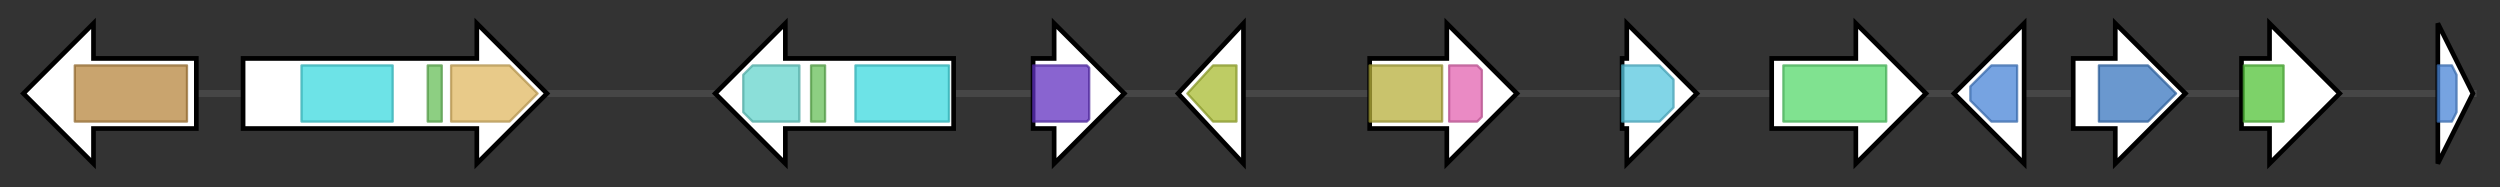 <svg version="1.1" baseProfile="full" xmlns="http://www.w3.org/2000/svg" width="1069.6" height="80">
	<rect width="100%" height="100%" fill="#333333" stroke="none"/>
	<g>
		<line x1="10" y1="40.0" x2="1059.6" y2="40.0" style="stroke:rgb(70,70,70); stroke-width:3 "/>
		<g>
			<title> (BBP40_009476)
hypothetical protein</title>
			<polygon class=" (BBP40_009476)
hypothetical protein" points="84,25 40,25 40,10 10,40 40,70 40,55 84,55" fill="rgb(255,255,255)" fill-opacity="1.0" stroke="rgb(0,0,0)" stroke-width="2"  />
			<g>
				<title>Lyase_aromatic (PF00221)
"Aromatic amino acid lyase"</title>
				<rect class="PF00221" x="32" y="28" stroke-linejoin="round" width="48" height="24" fill="rgb(182,133,62)" stroke="rgb(145,106,49)" stroke-width="1" opacity="0.75" />
			</g>
		</g>
		<g>
			<title> (BBP40_009477)
hypothetical protein</title>
			<polygon class=" (BBP40_009477)
hypothetical protein" points="104,25 204,25 204,10 234,40 204,70 204,55 104,55" fill="rgb(255,255,255)" fill-opacity="1.0" stroke="rgb(0,0,0)" stroke-width="2"  />
			<g>
				<title>AMP-binding (PF00501)
"AMP-binding enzyme"</title>
				<rect class="PF00501" x="129" y="28" stroke-linejoin="round" width="39" height="24" fill="rgb(60,217,223)" stroke="rgb(48,173,178)" stroke-width="1" opacity="0.75" />
			</g>
			<g>
				<title>PP-binding (PF00550)
"Phosphopantetheine attachment site"</title>
				<rect class="PF00550" x="183" y="28" stroke-linejoin="round" width="6" height="24" fill="rgb(103,191,88)" stroke="rgb(82,152,70)" stroke-width="1" opacity="0.75" />
			</g>
			<g>
				<title>Condensation (PF00668)
"Condensation domain"</title>
				<polygon class="PF00668" points="193,28 218,28 230,40 218,52 193,52" stroke-linejoin="round" width="40" height="24" fill="rgb(224,184,98)" stroke="rgb(179,147,78)" stroke-width="1" opacity="0.75" />
			</g>
		</g>
		<g>
			<title> (BBP40_009478)
hypothetical protein</title>
			<polygon class=" (BBP40_009478)
hypothetical protein" points="408,25 336,25 336,10 306,40 336,70 336,55 408,55" fill="rgb(255,255,255)" fill-opacity="1.0" stroke="rgb(0,0,0)" stroke-width="2"  />
			<g>
				<title>NAD_binding_4 (PF07993)
"Male sterility protein"</title>
				<polygon class="PF07993" points="318,32 322,28 342,28 342,52 322,52 318,48" stroke-linejoin="round" width="24" height="24" fill="rgb(100,212,204)" stroke="rgb(80,169,163)" stroke-width="1" opacity="0.75" />
			</g>
			<g>
				<title>PP-binding (PF00550)
"Phosphopantetheine attachment site"</title>
				<rect class="PF00550" x="347" y="28" stroke-linejoin="round" width="6" height="24" fill="rgb(103,191,88)" stroke="rgb(82,152,70)" stroke-width="1" opacity="0.75" />
			</g>
			<g>
				<title>AMP-binding (PF00501)
"AMP-binding enzyme"</title>
				<rect class="PF00501" x="366" y="28" stroke-linejoin="round" width="40" height="24" fill="rgb(60,217,223)" stroke="rgb(48,173,178)" stroke-width="1" opacity="0.75" />
			</g>
		</g>
		<g>
			<title> (BBP40_009479)
hypothetical protein</title>
			<polygon class=" (BBP40_009479)
hypothetical protein" points="442,25 451,25 451,10 481,40 451,70 451,55 442,55" fill="rgb(255,255,255)" fill-opacity="1.0" stroke="rgb(0,0,0)" stroke-width="2"  />
			<g>
				<title>NmrA (PF05368)
"NmrA-like family"</title>
				<polygon class="PF05368" points="442,28 465,28 466,29 466,51 465,52 442,52" stroke-linejoin="round" width="24" height="24" fill="rgb(97,49,192)" stroke="rgb(77,39,153)" stroke-width="1" opacity="0.75" />
			</g>
		</g>
		<g>
			<title> (BBP40_009480)
hypothetical protein</title>
			<polygon class=" (BBP40_009480)
hypothetical protein" points="504,40 532,10 532,70" fill="rgb(255,255,255)" fill-opacity="1.0" stroke="rgb(0,0,0)" stroke-width="2"  />
			<g>
				<title>Methyltransf_3 (PF01596)
"O-methyltransferase"</title>
				<polygon class="PF01596" points="508,40 519,28 529,28 529,52 519,52" stroke-linejoin="round" width="22" height="24" fill="rgb(168,187,48)" stroke="rgb(134,149,38)" stroke-width="1" opacity="0.75" />
			</g>
		</g>
		<g>
			<title> (BBP40_009481)
hypothetical protein</title>
			<polygon class=" (BBP40_009481)
hypothetical protein" points="586,25 619,25 619,10 649,40 619,70 619,55 586,55" fill="rgb(255,255,255)" fill-opacity="1.0" stroke="rgb(0,0,0)" stroke-width="2"  />
			<g>
				<title>FAD_binding_3 (PF01494)
"FAD binding domain"</title>
				<rect class="PF01494" x="586" y="28" stroke-linejoin="round" width="31" height="24" fill="rgb(182,175,59)" stroke="rgb(145,140,47)" stroke-width="1" opacity="0.75" />
			</g>
			<g>
				<title>Phe_hydrox_dim (PF07976)
"Phenol hydroxylase, C-terminal dimerisation domain"</title>
				<polygon class="PF07976" points="620,28 632,28 634,30 634,50 632,52 620,52" stroke-linejoin="round" width="14" height="24" fill="rgb(227,99,176)" stroke="rgb(181,79,140)" stroke-width="1" opacity="0.75" />
			</g>
		</g>
		<g>
			<title> (BBP40_009482)
hypothetical protein</title>
			<polygon class=" (BBP40_009482)
hypothetical protein" points="694,25 696,25 696,10 726,40 696,70 696,55 694,55" fill="rgb(255,255,255)" fill-opacity="1.0" stroke="rgb(0,0,0)" stroke-width="2"  />
			<g>
				<title>Tyrosinase (PF00264)
"Common central domain of tyrosinase"</title>
				<polygon class="PF00264" points="694,28 710,28 716,34 716,46 710,52 694,52" stroke-linejoin="round" width="22" height="24" fill="rgb(87,199,223)" stroke="rgb(69,159,178)" stroke-width="1" opacity="0.75" />
			</g>
		</g>
		<g>
			<title> (BBP40_009483)
hypothetical protein</title>
			<polygon class=" (BBP40_009483)
hypothetical protein" points="758,25 794,25 794,10 824,40 794,70 794,55 758,55" fill="rgb(255,255,255)" fill-opacity="1.0" stroke="rgb(0,0,0)" stroke-width="2"  />
			<g>
				<title>p450 (PF00067)
"Cytochrome P450"</title>
				<rect class="PF00067" x="763" y="28" stroke-linejoin="round" width="44" height="24" fill="rgb(85,216,107)" stroke="rgb(68,172,85)" stroke-width="1" opacity="0.75" />
			</g>
		</g>
		<g>
			<title> (BBP40_009484)
hypothetical protein</title>
			<polygon class=" (BBP40_009484)
hypothetical protein" points="866,25 866,25 866,10 836,40 866,70 866,55 866,55" fill="rgb(255,255,255)" fill-opacity="1.0" stroke="rgb(0,0,0)" stroke-width="2"  />
			<g>
				<title>PhyH (PF05721)
"Phytanoyl-CoA dioxygenase (PhyH)"</title>
				<polygon class="PF05721" points="843,37 852,28 863,28 863,52 852,52 843,43" stroke-linejoin="round" width="20" height="24" fill="rgb(72,132,214)" stroke="rgb(57,105,171)" stroke-width="1" opacity="0.75" />
			</g>
		</g>
		<g>
			<title> (BBP40_009485)
hypothetical protein</title>
			<polygon class=" (BBP40_009485)
hypothetical protein" points="887,25 905,25 905,10 935,40 905,70 905,55 887,55" fill="rgb(255,255,255)" fill-opacity="1.0" stroke="rgb(0,0,0)" stroke-width="2"  />
			<g>
				<title>Transferase (PF02458)
"Transferase family"</title>
				<polygon class="PF02458" points="898,28 919,28 931,40 919,52 898,52" stroke-linejoin="round" width="34" height="24" fill="rgb(57,117,190)" stroke="rgb(45,93,152)" stroke-width="1" opacity="0.75" />
			</g>
		</g>
		<g>
			<title> (BBP40_009486)
hypothetical protein</title>
			<polygon class=" (BBP40_009486)
hypothetical protein" points="959,25 971,25 971,10 1001,40 971,70 971,55 959,55" fill="rgb(255,255,255)" fill-opacity="1.0" stroke="rgb(0,0,0)" stroke-width="2"  />
			<g>
				<title>CDH-cyt (PF16010)
"Cytochrome domain of cellobiose dehydrogenase"</title>
				<rect class="PF16010" x="960" y="28" stroke-linejoin="round" width="17" height="24" fill="rgb(82,194,55)" stroke="rgb(65,155,44)" stroke-width="1" opacity="0.75" />
			</g>
		</g>
		<g>
			<title> (BBP40_009487)
hypothetical protein</title>
			<polygon class=" (BBP40_009487)
hypothetical protein" points="1043,10 1058,40 1043,70" fill="rgb(255,255,255)" fill-opacity="1.0" stroke="rgb(0,0,0)" stroke-width="2"  />
			<g>
				<title>PhyH (PF05721)
"Phytanoyl-CoA dioxygenase (PhyH)"</title>
				<polygon class="PF05721" points="1043,28 1049,28 1051,32 1051,48 1049,52 1043,52" stroke-linejoin="round" width="8" height="24" fill="rgb(72,132,214)" stroke="rgb(57,105,171)" stroke-width="1" opacity="0.75" />
			</g>
		</g>
	</g>
</svg>
